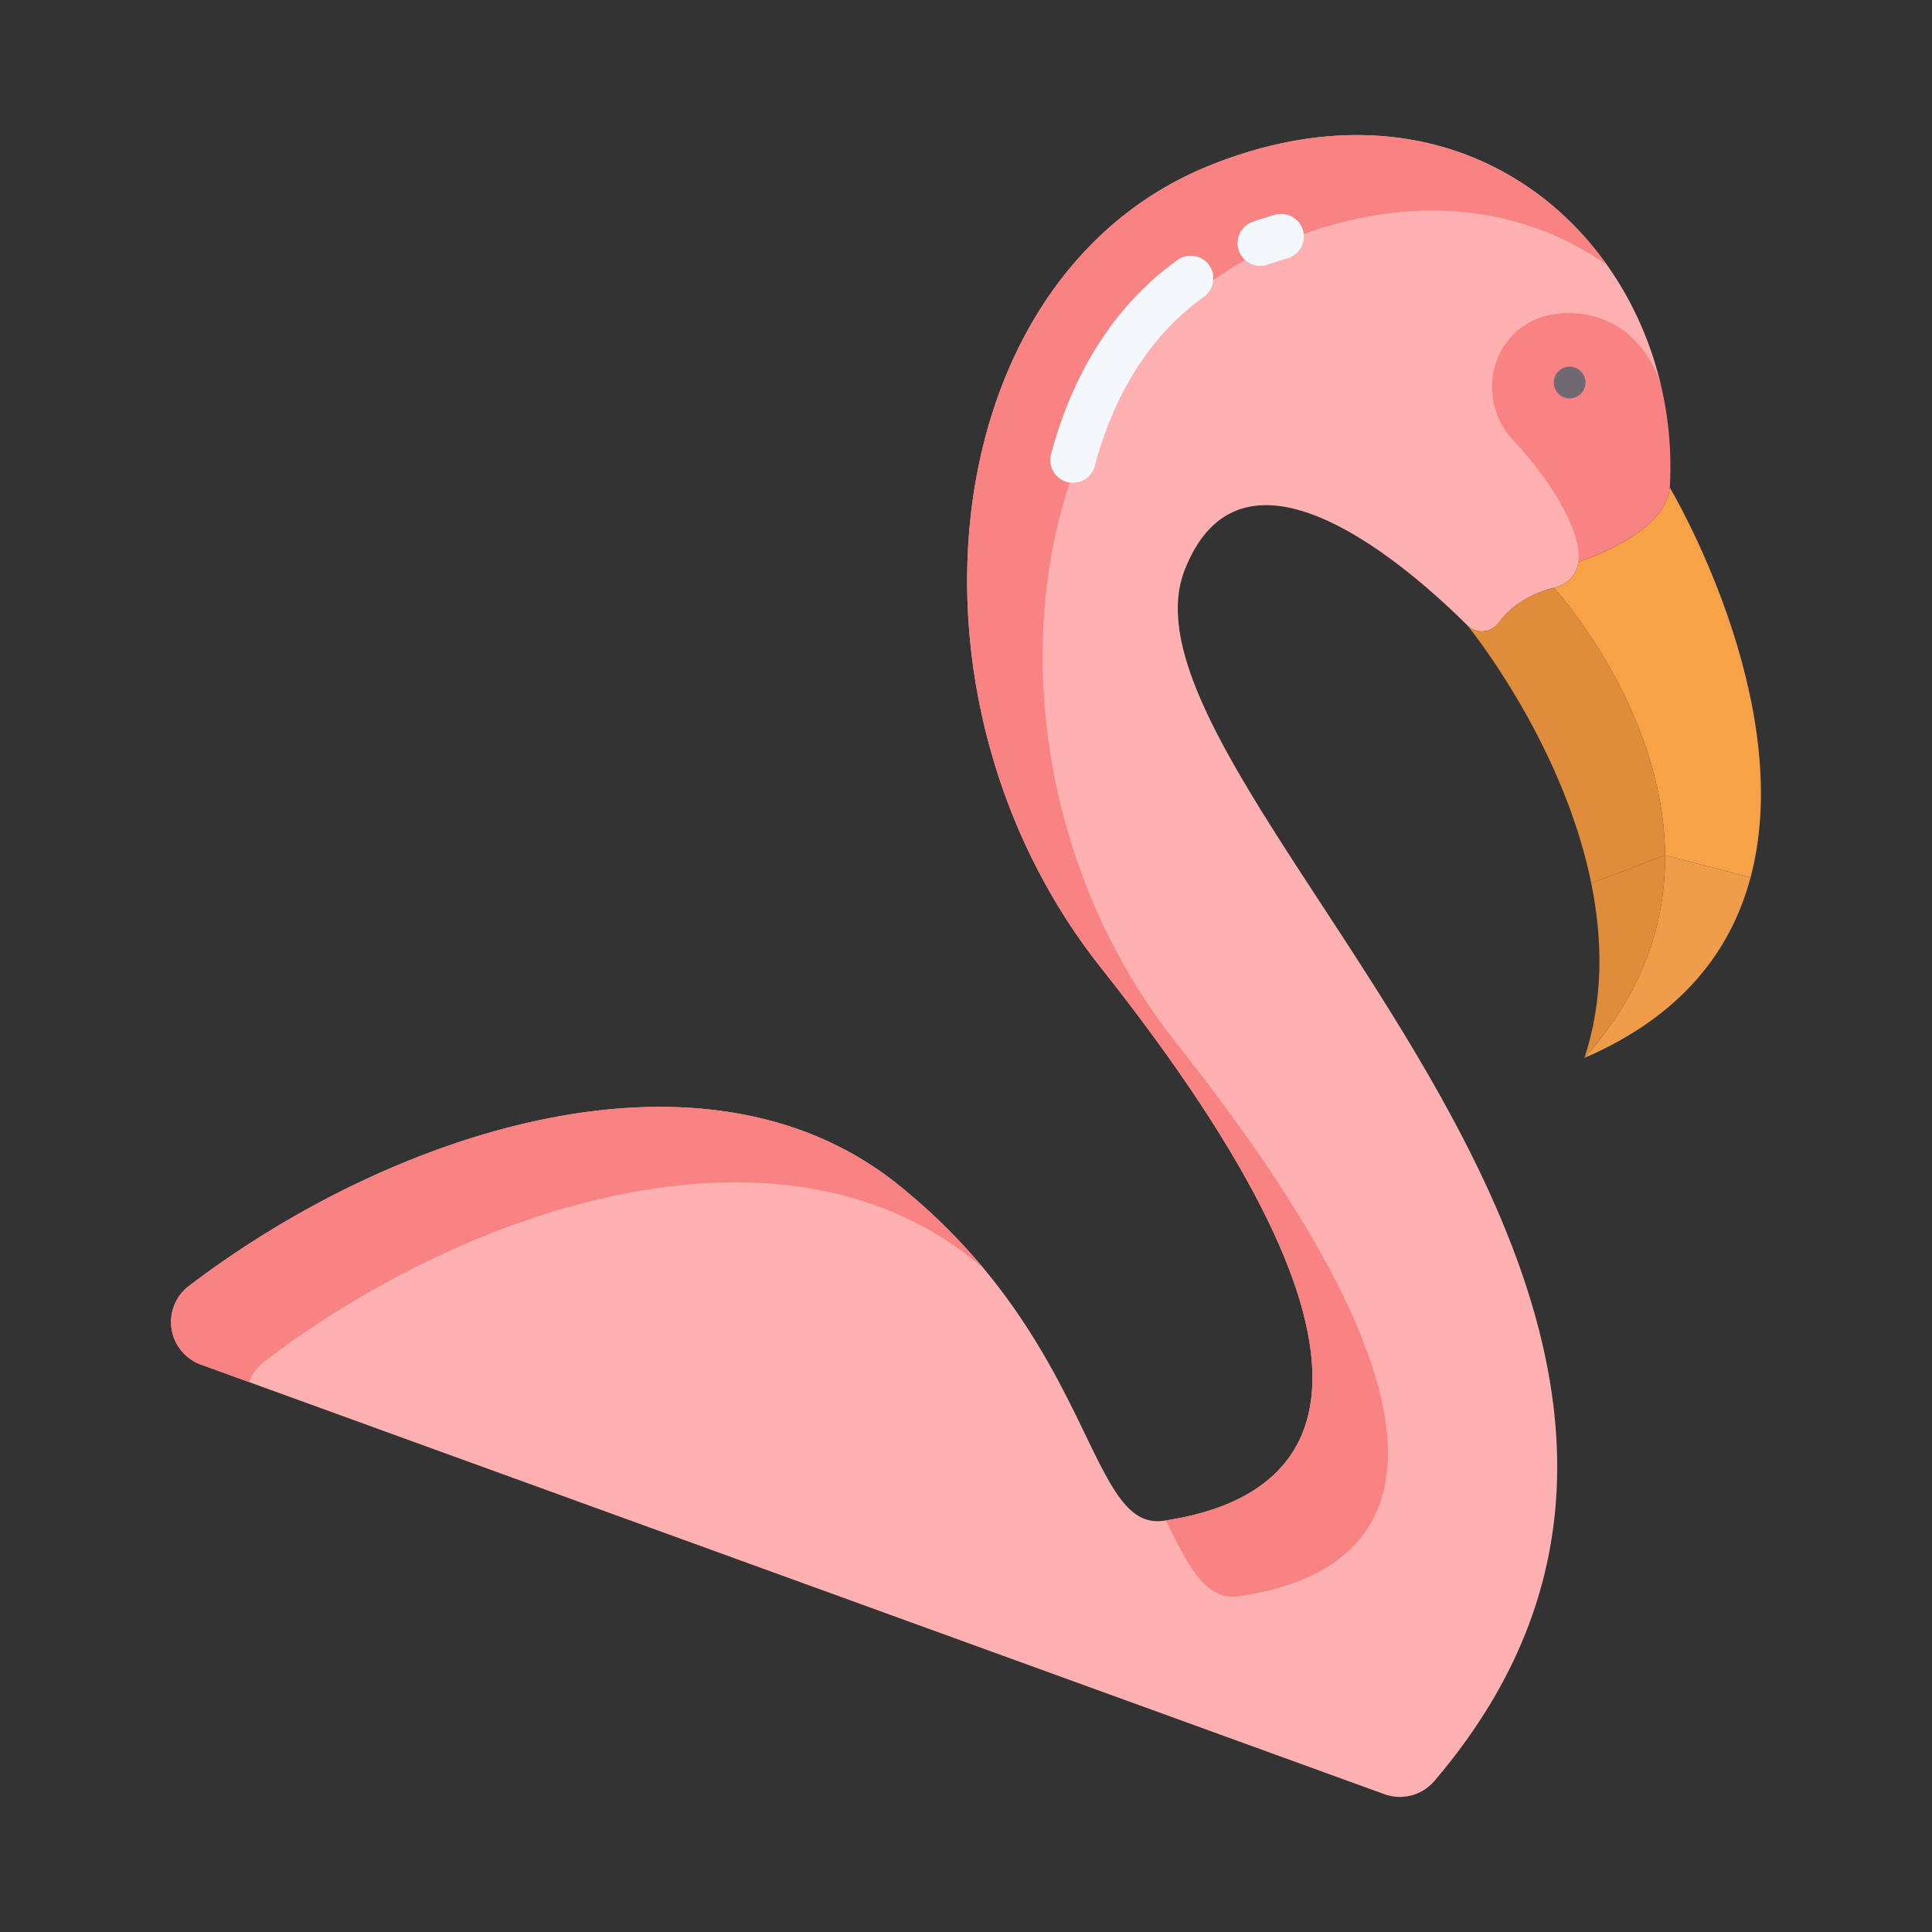 <svg id="Layer_1" height="512" viewBox="0 0 512 512" width="512" xmlns="http://www.w3.org/2000/svg" data-name="Layer 1"><rect x="0" y="0" width="512" height="512" fill="#333333" stroke="none"/><path d="m442.51 129.21s33.85 56.61 21.41 103.32l-22.65-5.88h-.01c-.29-39.06-29.49-70.9-29.49-70.9 4.14-1.1 6.09-3.59 6.5-6.86 0 0 23.13-7.12 24.24-19.68z" fill="#f7a246"/><path d="m320.54 43.87c-73.07 29.42-85.37 141.21-28.83 212.52 84.01 105.97 59.93 140.33 16.68 146.62-20.15 2.93-18.09-47.05-70.33-89.03-51.56-41.43-134.01-14.3-187.97 26.8a12 12 0 0 0 3.15 20.85l313.65 113.85a12.014 12.014 0 0 0 13.22-3.48c107.88-126.42-88.75-263.37-66.15-320.95 15.5-39.51 59.62-.53 74.9 14.67a5.5 5.5 0 0 0 8.33-.71c2.48-3.36 6.89-7.22 14.58-9.26 4.14-1.1 6.09-3.59 6.5-6.86l21.72-47.51h.01c-11.42-46.83-58.33-82.13-119.46-57.51z" fill="#ffb0b0"/><path d="m439.99 101.38h.01a94.012 94.012 0 0 1 2.51 27.83c-1.11 12.56-24.24 19.68-24.24 19.68 1.12-8.87-9.01-23.52-16.95-31.86-12.2-12.81-4.65-34.26 14.51-34.06 18.16.19 23.68 16.85 24.16 18.41z" fill="#f98282"/><path d="m441.27 226.65 22.65 5.88c-5.09 19.12-17.93 36.57-44.02 47.82 16.03-17.9 21.5-36.5 21.36-53.7z" fill="#ef9d4b"/><path d="m441.26 226.65-19.55 7.42h-.01c-7.62-37.62-32.84-68.34-32.84-68.34v-.01a5.5 5.5 0 0 0 8.33-.71c2.48-3.36 6.89-7.22 14.58-9.26 0 0 29.2 31.84 29.49 70.9z" fill="#e08d3b"/><path d="m441.26 226.65c.14 17.2-5.33 35.8-21.36 53.7 5.09-15.53 4.82-31.44 1.8-46.28h.01z" fill="#e08d3b"/><ellipse cx="415.97" cy="101.37" fill="#706872" rx="4.2" ry="4.21"/><path d="m70.09 360.78c53.96-41.1 136.41-68.23 187.97-26.8q1.3 1.046 2.555 2.1a158.451 158.451 0 0 0 -22.555-22.1c-51.56-41.43-134.01-14.3-187.97 26.8a12 12 0 0 0 3.15 20.85l12.809 4.649a11.919 11.919 0 0 1 4.041-5.499z" fill="#f98282"/><path d="m308.944 402.923c6.37 13.092 10.92 21.327 19.446 20.087 43.25-6.29 67.33-40.65-16.68-146.62-56.54-71.31-44.24-183.1 28.83-212.52 34.08-13.726 63.737-8.822 85.292 6.315-20.718-29.175-58.909-45-105.292-26.315-73.07 29.42-85.37 141.21-28.83 212.52 83.649 105.51 60.132 140.029 17.234 146.533z" fill="#f98282"/><g fill="#f4f8fc"><path d="m284.337 127.942a6 6 0 0 1 -5.8-7.537c5.9-22.276 17.494-40.09 33.538-51.518a6 6 0 1 1 6.961 9.775c-13.734 9.782-23.727 25.279-28.9 44.814a6 6 0 0 1 -5.799 4.466z"/><path d="m333.98 70.449a6 6 0 0 1 -1.98-11.666c1.952-.682 3.924-1.3 5.861-1.85a6 6 0 1 1 3.254 11.55c-1.7.479-3.435 1.027-5.154 1.628a6 6 0 0 1 -1.981.338z"/></g></svg>